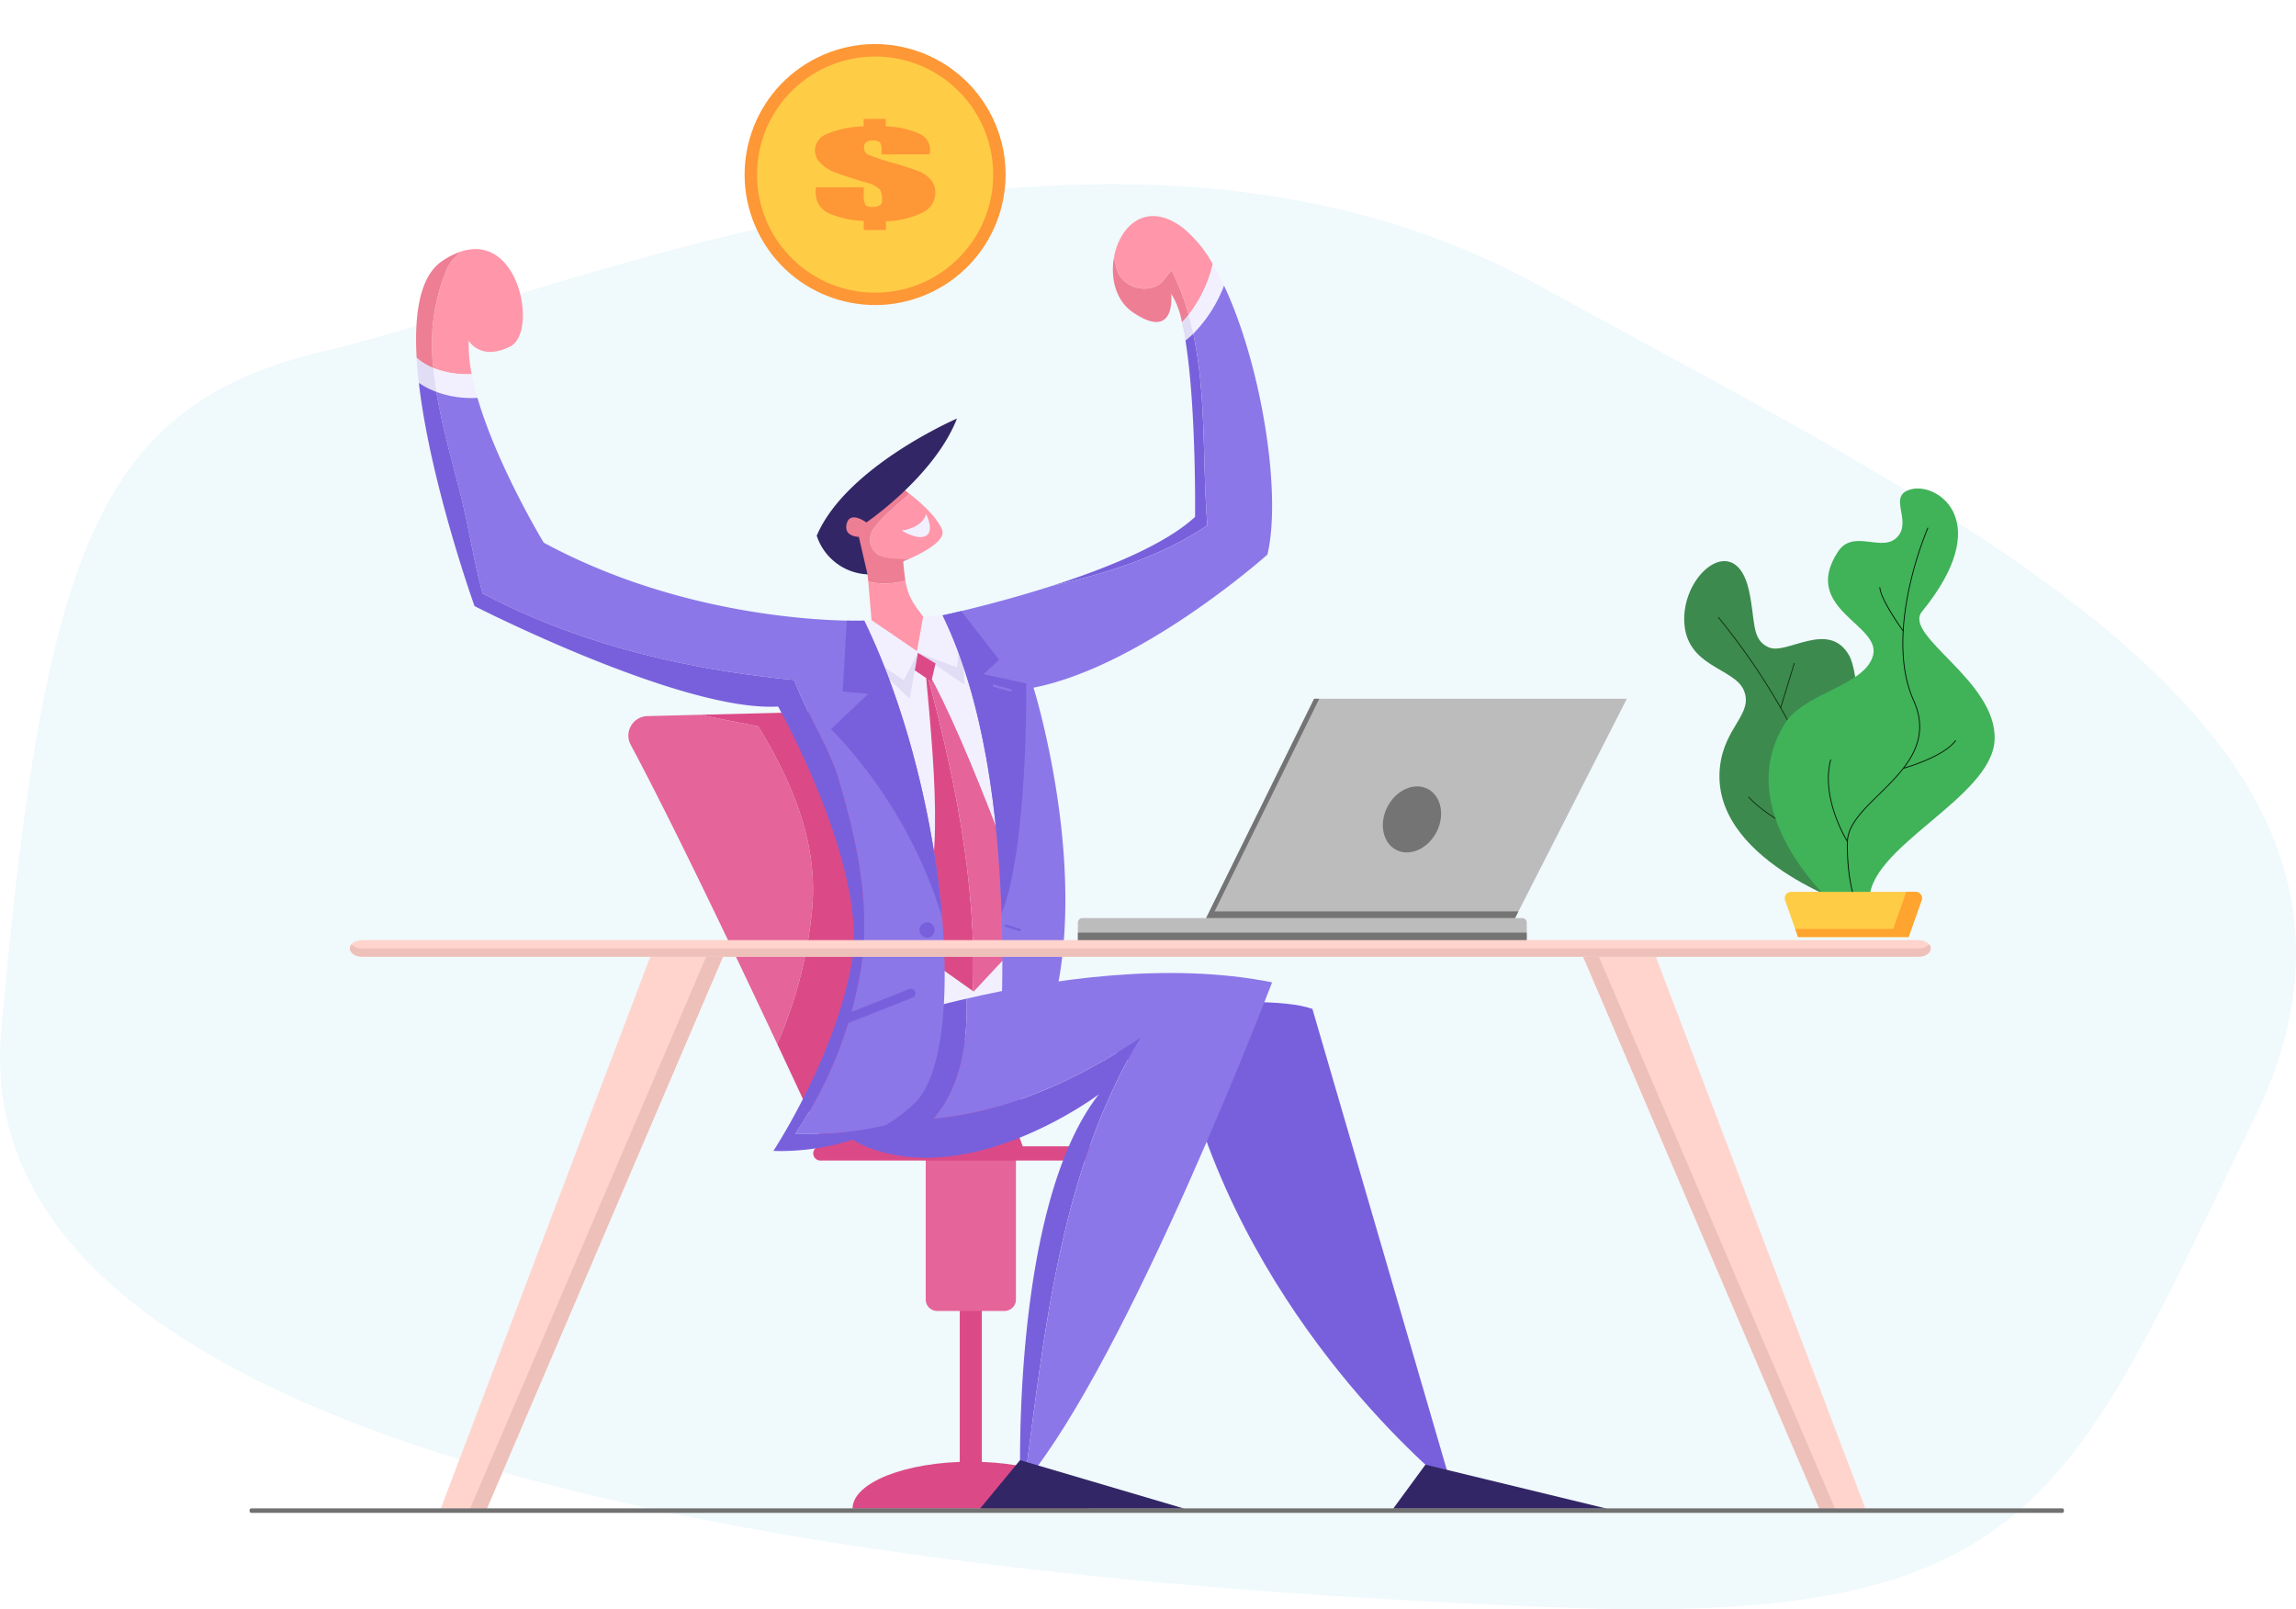 <svg xmlns="http://www.w3.org/2000/svg" width="361.43" height="253.32" viewBox="0 0 361.43 253.32">
  <g id="Grupo_1020" data-name="Grupo 1020" transform="translate(-774.219 -221)">
    <path id="Caminho_956" data-name="Caminho 956" d="M44.406,133.257c6.77-75.865,15.278-98.687,51.046-107.02S218.183-21.628,286.424,15.924,428.3,87.155,399.06,147.116s-34,79.977-110.24,76.909C212.611,220.979,37.636,209.122,44.406,133.257Z" transform="translate(730.004 249.995)" fill="#f0f9fc"/>
    <g id="Grupo_1018" data-name="Grupo 1018" transform="translate(813.5 249.925)">
      <g id="Grupo_1005" data-name="Grupo 1005" transform="translate(225.848 47.974)">
        <g id="Grupo_1004" data-name="Grupo 1004">
          <g id="Grupo_1002" data-name="Grupo 1002">
            <g id="Grupo_995" data-name="Grupo 995" transform="translate(0 11.431)">
              <path id="Caminho_895" data-name="Caminho 895" d="M969.154,393.995s-22.761-7.371-20.981-22.047c.752-6.2,5.262-8.2,3.757-11.868s-9.271-3.642-9.4-11.106,8.03-13.888,10.145-4.828c1.129,4.828.311,7.886,3.163,9.137s9.376-4.361,12.621,1.217S969.154,393.995,969.154,393.995Z" transform="translate(-942.534 -339.703)" fill="#3c8a4d"/>
              <g id="Grupo_994" data-name="Grupo 994" transform="translate(5.328 8.831)">
                <g id="Grupo_991" data-name="Grupo 991">
                  <path id="Caminho_896" data-name="Caminho 896" d="M983.174,415.5a.063.063,0,0,1-.062-.058c-.618-9.661-5.569-19.692-9.611-26.406a103.434,103.434,0,0,0-8.717-12.379.063.063,0,1,1,.1-.081,103.409,103.409,0,0,1,8.729,12.4c4.052,6.726,9.012,16.776,9.63,26.461a.064.064,0,0,1-.058.067Z" transform="translate(-964.769 -376.559)" fill="#0d2b13"/>
                </g>
                <g id="Grupo_992" data-name="Grupo 992" transform="translate(4.759 28.235)">
                  <path id="Caminho_897" data-name="Caminho 897" d="M998.03,502.653a.087.087,0,0,1-.024,0c-.1-.041-9.886-4.177-13.363-8.149a.066.066,0,0,1,0-.089.064.064,0,0,1,.089,0c3.458,3.951,13.22,8.075,13.318,8.118a.062.062,0,0,1-.024.12Z" transform="translate(-984.628 -494.394)" fill="#0d2b13"/>
                </g>
                <g id="Grupo_993" data-name="Grupo 993" transform="translate(9.785 7.19)">
                  <path id="Caminho_898" data-name="Caminho 898" d="M1005.668,413.7a.052.052,0,0,1-.019,0,.061.061,0,0,1-.041-.079l2.142-7.006a.063.063,0,0,1,.12.038l-2.142,7.006A.064.064,0,0,1,1005.668,413.7Z" transform="translate(-1005.605 -406.565)" fill="#0d2b13"/>
                </g>
              </g>
            </g>
            <g id="Grupo_1001" data-name="Grupo 1001" transform="translate(13.274)">
              <path id="Caminho_899" data-name="Caminho 899" d="M1009.209,358.446s-17.722-14.928-8.736-29.413c3.072-4.953,12.7-5.957,13.915-10.809s-11.387-7.275-5.555-16.249c2.442-3.757,7.016.252,9.4-2.379s-1.838-6.64,2.339-7.517,12.988,5.226,1.512,19.292c-3.1,3.8,11.806,10.9,11.432,20.169s-20.442,17.037-19.678,25.68S1009.209,358.446,1009.209,358.446Z" transform="translate(-997.931 -291.996)" fill="#40b258"/>
              <g id="Grupo_1000" data-name="Grupo 1000" transform="translate(9.347 6.16)">
                <g id="Grupo_996" data-name="Grupo 996" transform="translate(2.997)">
                  <path id="Caminho_900" data-name="Caminho 900" d="M1051.012,377.328a.067.067,0,0,1-.058-.036c-.017-.036-1.634-3.6-1.5-10.174.053-2.631,2.454-4.984,5-7.474,3.915-3.836,8.355-8.185,5.42-14.715-2.519-5.6-1.776-12.7-.707-17.665a56.12,56.12,0,0,1,2.948-9.525.064.064,0,0,1,.081-.034.065.065,0,0,1,.034.081,56.354,56.354,0,0,0-2.94,9.5c-1.064,4.946-1.8,12.012.7,17.586,2.971,6.611-1.5,10.991-5.447,14.856-2.523,2.47-4.9,4.807-4.958,7.387-.134,6.549,1.471,10.083,1.488,10.119a.064.064,0,0,1-.031.084A.083.083,0,0,1,1051.012,377.328Z" transform="translate(-1049.447 -317.702)" fill="#020e04"/>
                </g>
                <g id="Grupo_997" data-name="Grupo 997" transform="translate(8.101 9.368)">
                  <path id="Caminho_901" data-name="Caminho 901" d="M1074.485,363.742a.062.062,0,0,1-.05-.026c-.142-.194-3.467-4.749-3.685-6.848a.065.065,0,0,1,.055-.069.064.064,0,0,1,.069.055c.213,2.063,3.628,6.738,3.661,6.786a.062.062,0,0,1-.014.089A.049.049,0,0,1,1074.485,363.742Z" transform="translate(-1070.749 -356.798)" fill="#020e04"/>
                </g>
                <g id="Grupo_998" data-name="Grupo 998" transform="translate(0 36.489)">
                  <path id="Caminho_902" data-name="Caminho 902" d="M1040.01,482.973a.06.06,0,0,1-.053-.029c-.043-.067-4.265-6.781-2.648-12.913a.063.063,0,1,1,.122.031c-1.6,6.079,2.59,12.748,2.633,12.815a.062.062,0,0,1-.019.086A.067.067,0,0,1,1040.01,482.973Z" transform="translate(-1036.94 -469.984)" fill="#020e04"/>
                </g>
                <g id="Grupo_999" data-name="Grupo 999" transform="translate(11.811 33.466)">
                  <path id="Caminho_903" data-name="Caminho 903" d="M1086.292,461.849a.064.064,0,0,1-.06-.046.062.062,0,0,1,.043-.077c.062-.017,6.264-1.737,8.188-4.335a.064.064,0,0,1,.089-.012.062.062,0,0,1,.012.089c-1.95,2.633-8.192,4.363-8.255,4.38Z" transform="translate(-1086.229 -457.367)" fill="#020e04"/>
                </g>
              </g>
            </g>
          </g>
          <g id="Grupo_1003" data-name="Grupo 1003" transform="translate(15.814 63.5)">
            <path id="Caminho_904" data-name="Caminho 904" d="M1028.043,564.107H1010.63l-2.042-5.789a.989.989,0,0,1,.932-1.318h19.627a.989.989,0,0,1,.932,1.318Z" transform="translate(-1008.531 -557)" fill="#ffcc46"/>
            <path id="Caminho_905" data-name="Caminho 905" d="M1034.388,557.01H1032.9a.3.3,0,0,1-.014.048l-2.042,5.789H1015.42l.448,1.27h17.413l2.042-5.789A.99.99,0,0,0,1034.388,557.01Z" transform="translate(-1013.769 -557.008)" fill="#ffa42f"/>
          </g>
        </g>
      </g>
      <g id="Grupo_1007" data-name="Grupo 1007" transform="translate(59.624 82.942)">
        <path id="Caminho_906" data-name="Caminho 906" d="M269.285,442.491c-3.022-.623-6.079-1.169-9.113-1.831l-8.276.208a3.066,3.066,0,0,0-2.705,4.486c6.47,12.077,16.251,32.578,23.073,47.116a68.658,68.658,0,0,0,5.48-21.015C278.8,460.886,274.571,451.16,269.285,442.491Z" transform="translate(-248.828 -440.006)" fill="#e5649a"/>
        <path id="Caminho_907" data-name="Caminho 907" d="M347.187,507.256,321.965,437.93l-25.795.652c3.034.661,6.091,1.208,9.113,1.831,5.286,8.669,9.515,18.4,8.459,28.967a68.662,68.662,0,0,1-5.48,21.015c4.589,9.779,7.838,16.859,7.838,16.859h31.088Z" transform="translate(-284.826 -437.93)" fill="#db4a87"/>
        <rect id="Retângulo_1072" data-name="Retângulo 1072" width="3.479" height="28.045" transform="translate(55.656 120.118) rotate(180)" fill="#db4a87"/>
        <path id="Caminho_908" data-name="Caminho 908" d="M446.007,752.427h10.608a1.8,1.8,0,0,0,1.8-1.8V727.25h-14.2v23.38A1.8,1.8,0,0,0,446.007,752.427Z" transform="translate(-397.393 -657.924)" fill="#e5649a"/>
        <g id="Grupo_1006" data-name="Grupo 1006" transform="translate(29.119 68.586)">
          <path id="Caminho_909" data-name="Caminho 909" d="M371.5,726.4h48.1a1.122,1.122,0,1,0,0-2.243H371.5a1.122,1.122,0,1,0,0,2.243Z" transform="translate(-370.35 -724.16)" fill="#db4a87"/>
        </g>
        <path id="Caminho_910" data-name="Caminho 910" d="M414.766,931.37c10.28,0,18.616,3.307,18.616,7.385H396.15C396.15,934.674,404.484,931.37,414.766,931.37Z" transform="translate(-360.849 -813.133)" fill="#db4a87"/>
      </g>
      <g id="Grupo_1011" data-name="Grupo 1011" transform="translate(26.217 5.089)">
        <path id="Caminho_911" data-name="Caminho 911" d="M534.49,631.92s30.523-4.543,39.242-1.454l21.983,75.4s-29.25-22.891-40.7-60.681Z" transform="translate(-432.634 -505.66)" fill="#7860dc"/>
        <path id="Caminho_912" data-name="Caminho 912" d="M411.936,333.563a36.472,36.472,0,0,1-.424-5.705c-2.389-1.634-5.542,4.723-5.542,4.723l.12,1.138A12.013,12.013,0,0,0,411.936,333.563Z" transform="translate(-334.909 -276.176)" fill="#ed7e94"/>
        <path id="Caminho_913" data-name="Caminho 913" d="M408.021,301.11a2.887,2.887,0,0,0,2,4.361,10.556,10.556,0,0,0,4.018.074c2.921-1.342,5.53-3.014,4.883-4.524-.894-2.085-3.467-4.325-5.133-5.621C411.848,297.238,409.636,298.757,408.021,301.11Z" transform="translate(-336.141 -251.7)" fill="#ff96a9"/>
        <path id="Caminho_914" data-name="Caminho 914" d="M394.621,302.008a10.559,10.559,0,0,1-4.018-.074,2.887,2.887,0,0,1-2-4.361c1.617-2.351,3.829-3.872,5.768-5.713-.875-.681-1.5-1.1-1.5-1.1-6.268-.273-11.082,5.451-10.809,8.358s5.722,5.451,5.722,5.451A60.392,60.392,0,0,0,394.621,302.008Z" transform="translate(-316.724 -248.164)" fill="#ed7e94"/>
        <path id="Caminho_915" data-name="Caminho 915" d="M379.25,264.683s-2.454,0-1.907-2.09,3.089-.182,3.089-.182,10.718-7.268,14.262-16.352c0,0-17.442,7.541-22.073,18.441a8.844,8.844,0,0,0,7.994,6.086Z" transform="translate(-309.551 -214.183)" fill="#322666"/>
        <path id="Caminho_916" data-name="Caminho 916" d="M403.82,376.169l12.333-.829s18.915,21.439,12.5,61.891c0,0-12.475,8.72-18.29,5.935S403.82,376.169,403.82,376.169Z" transform="translate(-333.275 -312.485)" fill="#f2f0ff"/>
        <path id="Caminho_917" data-name="Caminho 917" d="M406.48,352.668l.515,6.065,7.148,4.879.98-5.427c-1.431-1.881-2.406-3.161-2.8-5.674A11.984,11.984,0,0,1,406.48,352.668Z" transform="translate(-335.297 -295.125)" fill="#ff96a9"/>
        <path id="Caminho_918" data-name="Caminho 918" d="M410.018,399.113l-1.3,7.222-7.857-7.5,6.949,4.586Z" transform="translate(-331.024 -330.354)" fill="#e0ddf5"/>
        <path id="Caminho_919" data-name="Caminho 919" d="M439.08,387.3l7.327,5L446,383.3l-.774,6.276Z" transform="translate(-360.086 -318.537)" fill="#e0ddf5"/>
        <path id="Caminho_920" data-name="Caminho 920" d="M436.754,409.414l-.014-.024c1.79,19.3,3.069,33.343-2.25,44.073l9.767,6.915C444.873,443.179,441.264,426.015,436.754,409.414Z" transform="translate(-356.596 -338.376)" fill="#db4a87"/>
        <path id="Caminho_921" data-name="Caminho 921" d="M460.922,450.515s-9.98-29.025-16.972-41.015c4.51,16.6,8.118,33.765,7.5,50.962l.113.079Z" transform="translate(-363.789 -338.459)" fill="#e5649a"/>
        <path id="Caminho_922" data-name="Caminho 922" d="M574.237,144.081a4.656,4.656,0,0,1-6.177-1.816,10.945,10.945,0,0,1-.687-2.724c-.628,3.244.177,6.9,2.93,8.78,6.9,4.723,6.055-2.907,6.055-2.907a13.2,13.2,0,0,1,1.689,4.5c.369-.379.717-.776,1.047-1.189a39.625,39.625,0,0,0-2.676-7.006C575.691,142.444,575.145,143.534,574.237,144.081Z" transform="translate(-457.483 -133.187)" fill="#ed7e94"/>
        <path id="Caminho_923" data-name="Caminho 923" d="M578.924,114.956c-5.756-4.443-9.975-.474-10.924,4.423a11.09,11.09,0,0,0,.688,2.724,4.657,4.657,0,0,0,6.177,1.816c.908-.544,1.454-1.634,2.18-2.363a39.452,39.452,0,0,1,2.676,7.006,20.706,20.706,0,0,0,3.805-7.967A19.7,19.7,0,0,0,578.924,114.956Z" transform="translate(-458.114 -113.026)" fill="#ff96a9"/>
        <path id="Caminho_924" data-name="Caminho 924" d="M612.56,179.051c.2.882.386,1.843.551,2.863a14.985,14.985,0,0,0,1.232-1.076q-.32-1.5-.733-2.978A15.59,15.59,0,0,1,612.56,179.051Z" transform="translate(-491.997 -162.324)" fill="#e0ddf5"/>
        <path id="Caminho_925" data-name="Caminho 925" d="M622.516,147.993c-.568-1.205-1.157-2.339-1.771-3.383a20.708,20.708,0,0,1-3.805,7.967q.413,1.477.733,2.978A21.883,21.883,0,0,0,622.516,147.993Z" transform="translate(-495.327 -137.042)" fill="#f2f0ff"/>
        <path id="Caminho_926" data-name="Caminho 926" d="M549.343,190.3a15.456,15.456,0,0,1-1.232,1.076c1.725,10.651,1.514,27.76,1.514,27.76C544.86,223.554,535.512,227.3,527.08,230c8.569-1.967,17.075-4.553,24.484-9.537C550.756,210.641,551.444,200.117,549.343,190.3Z" transform="translate(-426.999 -171.784)" fill="#7860dc"/>
        <path id="Caminho_927" data-name="Caminho 927" d="M499.608,158.73a21.909,21.909,0,0,1-4.843,7.562c2.1,9.817,1.414,20.341,2.221,30.168-7.409,4.984-15.915,7.57-24.484,9.537-9.139,2.931-17.2,4.634-17.2,4.634,14.149,28.948,8.137,79.333,8.137,79.333s2.3,6.055,8.842-16.229-2.665-51.719-2.665-51.719c17.2-3.391,36.82-20.955,36.82-20.955C508.723,191.354,505.469,171.181,499.608,158.73Z" transform="translate(-372.419 -147.778)" fill="#8b77e8"/>
        <path id="Caminho_928" data-name="Caminho 928" d="M398.059,646.022c4.414-5.231,5.3-12.228,5.164-18.872a152.272,152.272,0,0,0-14.794,4.157s-15.443,14.9.908,19.831,34.7-8.931,34.7-8.931c-13.989,17.8-12.355,61.953-12.355,61.953.208-.24.419-.489.628-.743,3.2-23.924,5.586-49.093,18.266-70.112C420.77,639.845,409.867,644.932,398.059,646.022Z" transform="translate(-316.551 -503.956)" fill="#7860dc"/>
        <path id="Caminho_929" data-name="Caminho 929" d="M454.734,614.341c.132,6.645-.75,13.641-5.164,18.872,11.808-1.09,22.711-6.177,32.521-12.716-12.681,21.019-15.065,46.189-18.266,70.112,16.483-19.852,38.988-78.832,38.988-78.832C486.344,608.459,467.472,611.379,454.734,614.341Z" transform="translate(-368.062 -491.148)" fill="#8b77e8"/>
        <path id="Caminho_930" data-name="Caminho 930" d="M126.2,154.409a22.639,22.639,0,0,1-.465-5.272s1.816,3.271,6.542.908c4.268-2.133,1.565-17.756-7.567-15a6.92,6.92,0,0,0-2.425,2.825,30.728,30.728,0,0,0-2.121,15.575A14.971,14.971,0,0,0,126.2,154.409Z" transform="translate(-117.443 -129.523)" fill="#ff96a9"/>
        <path id="Caminho_931" data-name="Caminho 931" d="M114.252,138.905a6.9,6.9,0,0,1,2.425-2.825,11.822,11.822,0,0,0-3.151,1.553c-3.5,2.351-4.431,8.2-4.026,15.24a9.192,9.192,0,0,0,2.631,1.608A30.732,30.732,0,0,1,114.252,138.905Z" transform="translate(-109.412 -130.556)" fill="#ed7e94"/>
        <path id="Caminho_932" data-name="Caminho 932" d="M127.709,217.565c-.367-1.265-.678-2.514-.913-3.724a15.013,15.013,0,0,1-6.036-.961c.115,1.248.28,2.5.484,3.752A15.858,15.858,0,0,0,127.709,217.565Z" transform="translate(-118.041 -188.953)" fill="#f2f0ff"/>
        <path id="Caminho_933" data-name="Caminho 933" d="M109.78,206.17c.074,1.28.192,2.6.347,3.939a12.948,12.948,0,0,0,2.768,1.419c-.2-1.251-.367-2.5-.484-3.752A9.13,9.13,0,0,1,109.78,206.17Z" transform="translate(-109.692 -183.851)" fill="#e0ddf5"/>
        <path id="Caminho_934" data-name="Caminho 934" d="M130.032,260.255c15.079,7.994,32.157,11.991,49.055,13.627,2,5.451,5.451,10.356,7.085,15.987,2.724,9.266,4.723,18.532,3.633,27.978a65,65,0,0,1-10.538,27.434,49.629,49.629,0,0,0,14.068-1.258,22.577,22.577,0,0,0,4.826-3.647c8.54-8.54,4.855-49.321-8.056-75.839,0,0-25.919.994-50.447-12.273,0,0-7.306-12.036-10.433-22.8a15.862,15.862,0,0,1-6.465-.932c.846,5.238,2.348,10.486,3.635,15.556C127.852,249.537,128.58,254.986,130.032,260.255Z" transform="translate(-119.562 -200.853)" fill="#8b77e8"/>
        <path id="Caminho_935" data-name="Caminho 935" d="M170.509,340.78a65,65,0,0,0,10.538-27.434c1.09-9.448-.908-18.714-3.633-27.978-1.634-5.631-5.087-10.538-7.085-15.987-16.9-1.634-33.973-5.631-49.055-13.627-1.454-5.269-2.181-10.718-3.633-16.169-1.287-5.07-2.789-10.318-3.635-15.556a12.948,12.948,0,0,1-2.768-1.419c1.823,15.827,8.765,35.142,8.765,35.142s32.7,16.713,47.782,15.805c0,0,14.171,25.253,11.626,40.15s-12.355,29.8-12.355,29.8,9.427.621,17.521-3.982A49.651,49.651,0,0,1,170.509,340.78Z" transform="translate(-110.802 -196.352)" fill="#7860dc"/>
        <path id="Caminho_936" data-name="Caminho 936" d="M486.2,930.34l-6.3,7.632h32.157Z" transform="translate(-391.124 -734.497)" fill="#322666"/>
        <path id="Caminho_937" data-name="Caminho 937" d="M756.413,933.31l-5.073,6.92h33.609Z" transform="translate(-597.523 -736.755)" fill="#322666"/>
        <path id="Caminho_938" data-name="Caminho 938" d="M428.34,311.439s3.148-.268,3.877-2.569c0,0,1.332,2.6,0,3.391S428.34,311.439,428.34,311.439Z" transform="translate(-351.919 -261.942)" fill="#f2f0ff"/>
        <path id="Caminho_939" data-name="Caminho 939" d="M399.525,425.47c-1.275-15.022-5.5-32.8-12.256-46.67,0,0-.985.038-2.748,0l-.642,11.161,4.026.364-5.854,5.542a74.048,74.048,0,0,1,17.475,29.6Z" transform="translate(-316.721 -315.116)" fill="#7860dc"/>
        <path id="Caminho_940" data-name="Caminho 940" d="M468.455,383.921l-6.724-1.454,2.454-2.272-5.954-7.665c-1.843.439-2.94.671-2.94.671,6.563,13.428,8.789,31.471,9.288,46.958h0C468.788,409.616,468.455,383.921,468.455,383.921Z" transform="translate(-372.411 -310.348)" fill="#7860dc"/>
        <g id="Grupo_1008" data-name="Grupo 1008" transform="translate(66.61 121.626)">
          <path id="Caminho_941" data-name="Caminho 941" d="M388.122,626.243a.728.728,0,0,1-.268-1.4l10.56-4.179a.727.727,0,0,1,.537,1.351l-10.56,4.179A.713.713,0,0,1,388.122,626.243Z" transform="translate(-387.395 -620.609)" fill="#7860dc"/>
        </g>
        <circle id="Elipse_62" data-name="Elipse 62" cx="1.203" cy="1.203" r="1.203" transform="translate(79.239 111.181)" fill="#7860dc"/>
        <g id="Grupo_1009" data-name="Grupo 1009" transform="translate(90.775 73.756)">
          <path id="Caminho_942" data-name="Caminho 942" d="M491.058,421.923a.165.165,0,0,1-.048-.007l-2.633-.726a.181.181,0,1,1,.1-.35l2.633.726a.182.182,0,0,1-.048.357Z" transform="translate(-488.243 -420.833)" fill="#8b77e8"/>
        </g>
        <g id="Grupo_1010" data-name="Grupo 1010" transform="translate(92.681 111.545)">
          <path id="Caminho_943" data-name="Caminho 943" d="M498.561,579.559a.2.2,0,0,1-.053-.007l-2.18-.659a.182.182,0,1,1,.105-.347l2.18.659a.181.181,0,0,1,.122.225A.186.186,0,0,1,498.561,579.559Z" transform="translate(-496.198 -578.538)" fill="#7860dc"/>
        </g>
        <path id="Caminho_944" data-name="Caminho 944" d="M437.544,399.98l-.484,2.756,2.6,1.756.666-2.847Z" transform="translate(-358.55 -331.221)" fill="#db4a87"/>
      </g>
      <g id="Grupo_1012" data-name="Grupo 1012" transform="translate(130.398 81.071)">
        <path id="Caminho_945" data-name="Caminho 945" d="M544.19,578.008h70.654V574.92a.7.7,0,0,0-.7-.7H544.89a.7.7,0,0,0-.7.7Z" transform="translate(-544.19 -539.691)" fill="#bcbcbc"/>
        <rect id="Retângulo_1073" data-name="Retângulo 1073" width="70.654" height="1.495" transform="translate(0 36.82)" fill="#747474"/>
        <path id="Caminho_946" data-name="Caminho 946" d="M677.061,464.649l17.6-34.529H645.431l-17,34.529Z" transform="translate(-608.245 -430.12)" fill="#bcbcbc"/>
        <path id="Caminho_947" data-name="Caminho 947" d="M645.431,430.12h.812L629.76,463.6h47.835l-.534,1.047H628.43Z" transform="translate(-608.245 -430.12)" fill="#747474"/>
        <ellipse id="Elipse_63" data-name="Elipse 63" cx="5.401" cy="4.344" rx="5.401" ry="4.344" transform="matrix(0.46, -0.888, 0.888, 0.46, 46.249, 21.795)" fill="#747474"/>
      </g>
      <g id="Grupo_1014" data-name="Grupo 1014" transform="translate(15.8 119.079)">
        <g id="Grupo_1013" data-name="Grupo 1013">
          <path id="Caminho_948" data-name="Caminho 948" d="M312.893,591.333H67.84c-1.05,0-1.9-.58-1.9-1.3s.851-1.3,1.9-1.3H312.893c1.05,0,1.9.58,1.9,1.3S313.942,591.333,312.893,591.333Z" transform="translate(-65.94 -588.74)" fill="#ffd4cd"/>
        </g>
        <path id="Caminho_949" data-name="Caminho 949" d="M158.613,599.56,125.62,686.452h7.258L170.05,599.56Z" transform="translate(-111.32 -596.967)" fill="#ffd4cd"/>
        <path id="Caminho_950" data-name="Caminho 950" d="M182.072,599.56,144.9,686.452h2.638L184.71,599.56Z" transform="translate(-125.98 -596.967)" fill="#edc0b9"/>
        <path id="Caminho_951" data-name="Caminho 951" d="M887.549,599.56l32.993,86.893h-7.258L876.11,599.56Z" transform="translate(-681.979 -596.967)" fill="#ffd4cd"/>
        <path id="Caminho_952" data-name="Caminho 952" d="M876.11,599.56l37.174,86.893h2.473L878.585,599.56Z" transform="translate(-681.979 -596.967)" fill="#edc0b9"/>
        <path id="Caminho_953" data-name="Caminho 953" d="M312.893,592.1H67.84a2.159,2.159,0,0,1-1.637-.647,1,1,0,0,0-.264.647c0,.716.851,1.3,1.9,1.3H312.893c1.05,0,1.9-.58,1.9-1.3a.994.994,0,0,0-.264-.647A2.168,2.168,0,0,1,312.893,592.1Z" transform="translate(-65.94 -590.801)" fill="#edc0b9"/>
      </g>
      <g id="Grupo_1015" data-name="Grupo 1015" transform="translate(0 208.516)">
        <path id="Caminho_954" data-name="Caminho 954" d="M285.354,962.709H.271c-.149,0-.271-.16-.271-.359a.325.325,0,0,1,.271-.359H285.354a.325.325,0,0,1,.271.359C285.625,962.548,285.5,962.709,285.354,962.709Z" transform="translate(0 -961.99)" fill="#717171"/>
      </g>
      <g id="Grupo_1017" data-name="Grupo 1017" transform="translate(70.996 -28.925)">
        <circle id="Elipse_64" data-name="Elipse 64" cx="20.538" cy="20.538" r="20.538" transform="matrix(0.898, -0.44, 0.44, 0.898, 0, 18.073)" fill="#fe9736"/>
        <circle id="Elipse_65" data-name="Elipse 65" cx="18.582" cy="18.582" r="18.582" transform="matrix(1, -0.027, 0.027, 1, 8.396, 9.407)" fill="#ffcc46"/>
        <g id="Grupo_1016" data-name="Grupo 1016" transform="translate(18.011 18.735)">
          <path id="Caminho_955" data-name="Caminho 955" d="M389.5,54.819l-7.56.012V54.22a2.1,2.1,0,0,0-.264-1.277,1.506,1.506,0,0,0-1.124-.3,1.718,1.718,0,0,0-1.038.261.918.918,0,0,0-.345.781,1.233,1.233,0,0,0,.714,1.212,37.407,37.407,0,0,0,4.083,1.344,41.23,41.23,0,0,1,3.932,1.294,4.848,4.848,0,0,1,1.771,1.275,3.017,3.017,0,0,1,.724,2.056,3.434,3.434,0,0,1-1.941,3.093,13.9,13.9,0,0,1-5.837,1.395l0,1.385-3.482,0,0-1.433a14.957,14.957,0,0,1-5.3-1.126,3.492,3.492,0,0,1-2.269-3.448v-.721L379.13,60l0,.9a4.289,4.289,0,0,0,.237,1.847q.234.359,1.133.359a2.063,2.063,0,0,0,1.141-.252.837.837,0,0,0,.374-.743,3.289,3.289,0,0,0-.359-1.773,5.156,5.156,0,0,0-2.435-1.16q-3.465-1.053-4.708-1.548a6.347,6.347,0,0,1-2.154-1.4,2.808,2.808,0,0,1-.911-2.042,2.868,2.868,0,0,1,1.915-2.593,15.71,15.71,0,0,1,5.753-1.167l0-1.177,3.482,0,0,1.177a13.372,13.372,0,0,1,5.243,1.136,2.826,2.826,0,0,1,1.744,2.554C389.577,54.278,389.551,54.51,389.5,54.819Z" transform="translate(-371.45 -49.26)" fill="#fe9736"/>
        </g>
      </g>
    </g>
  </g>
</svg>
